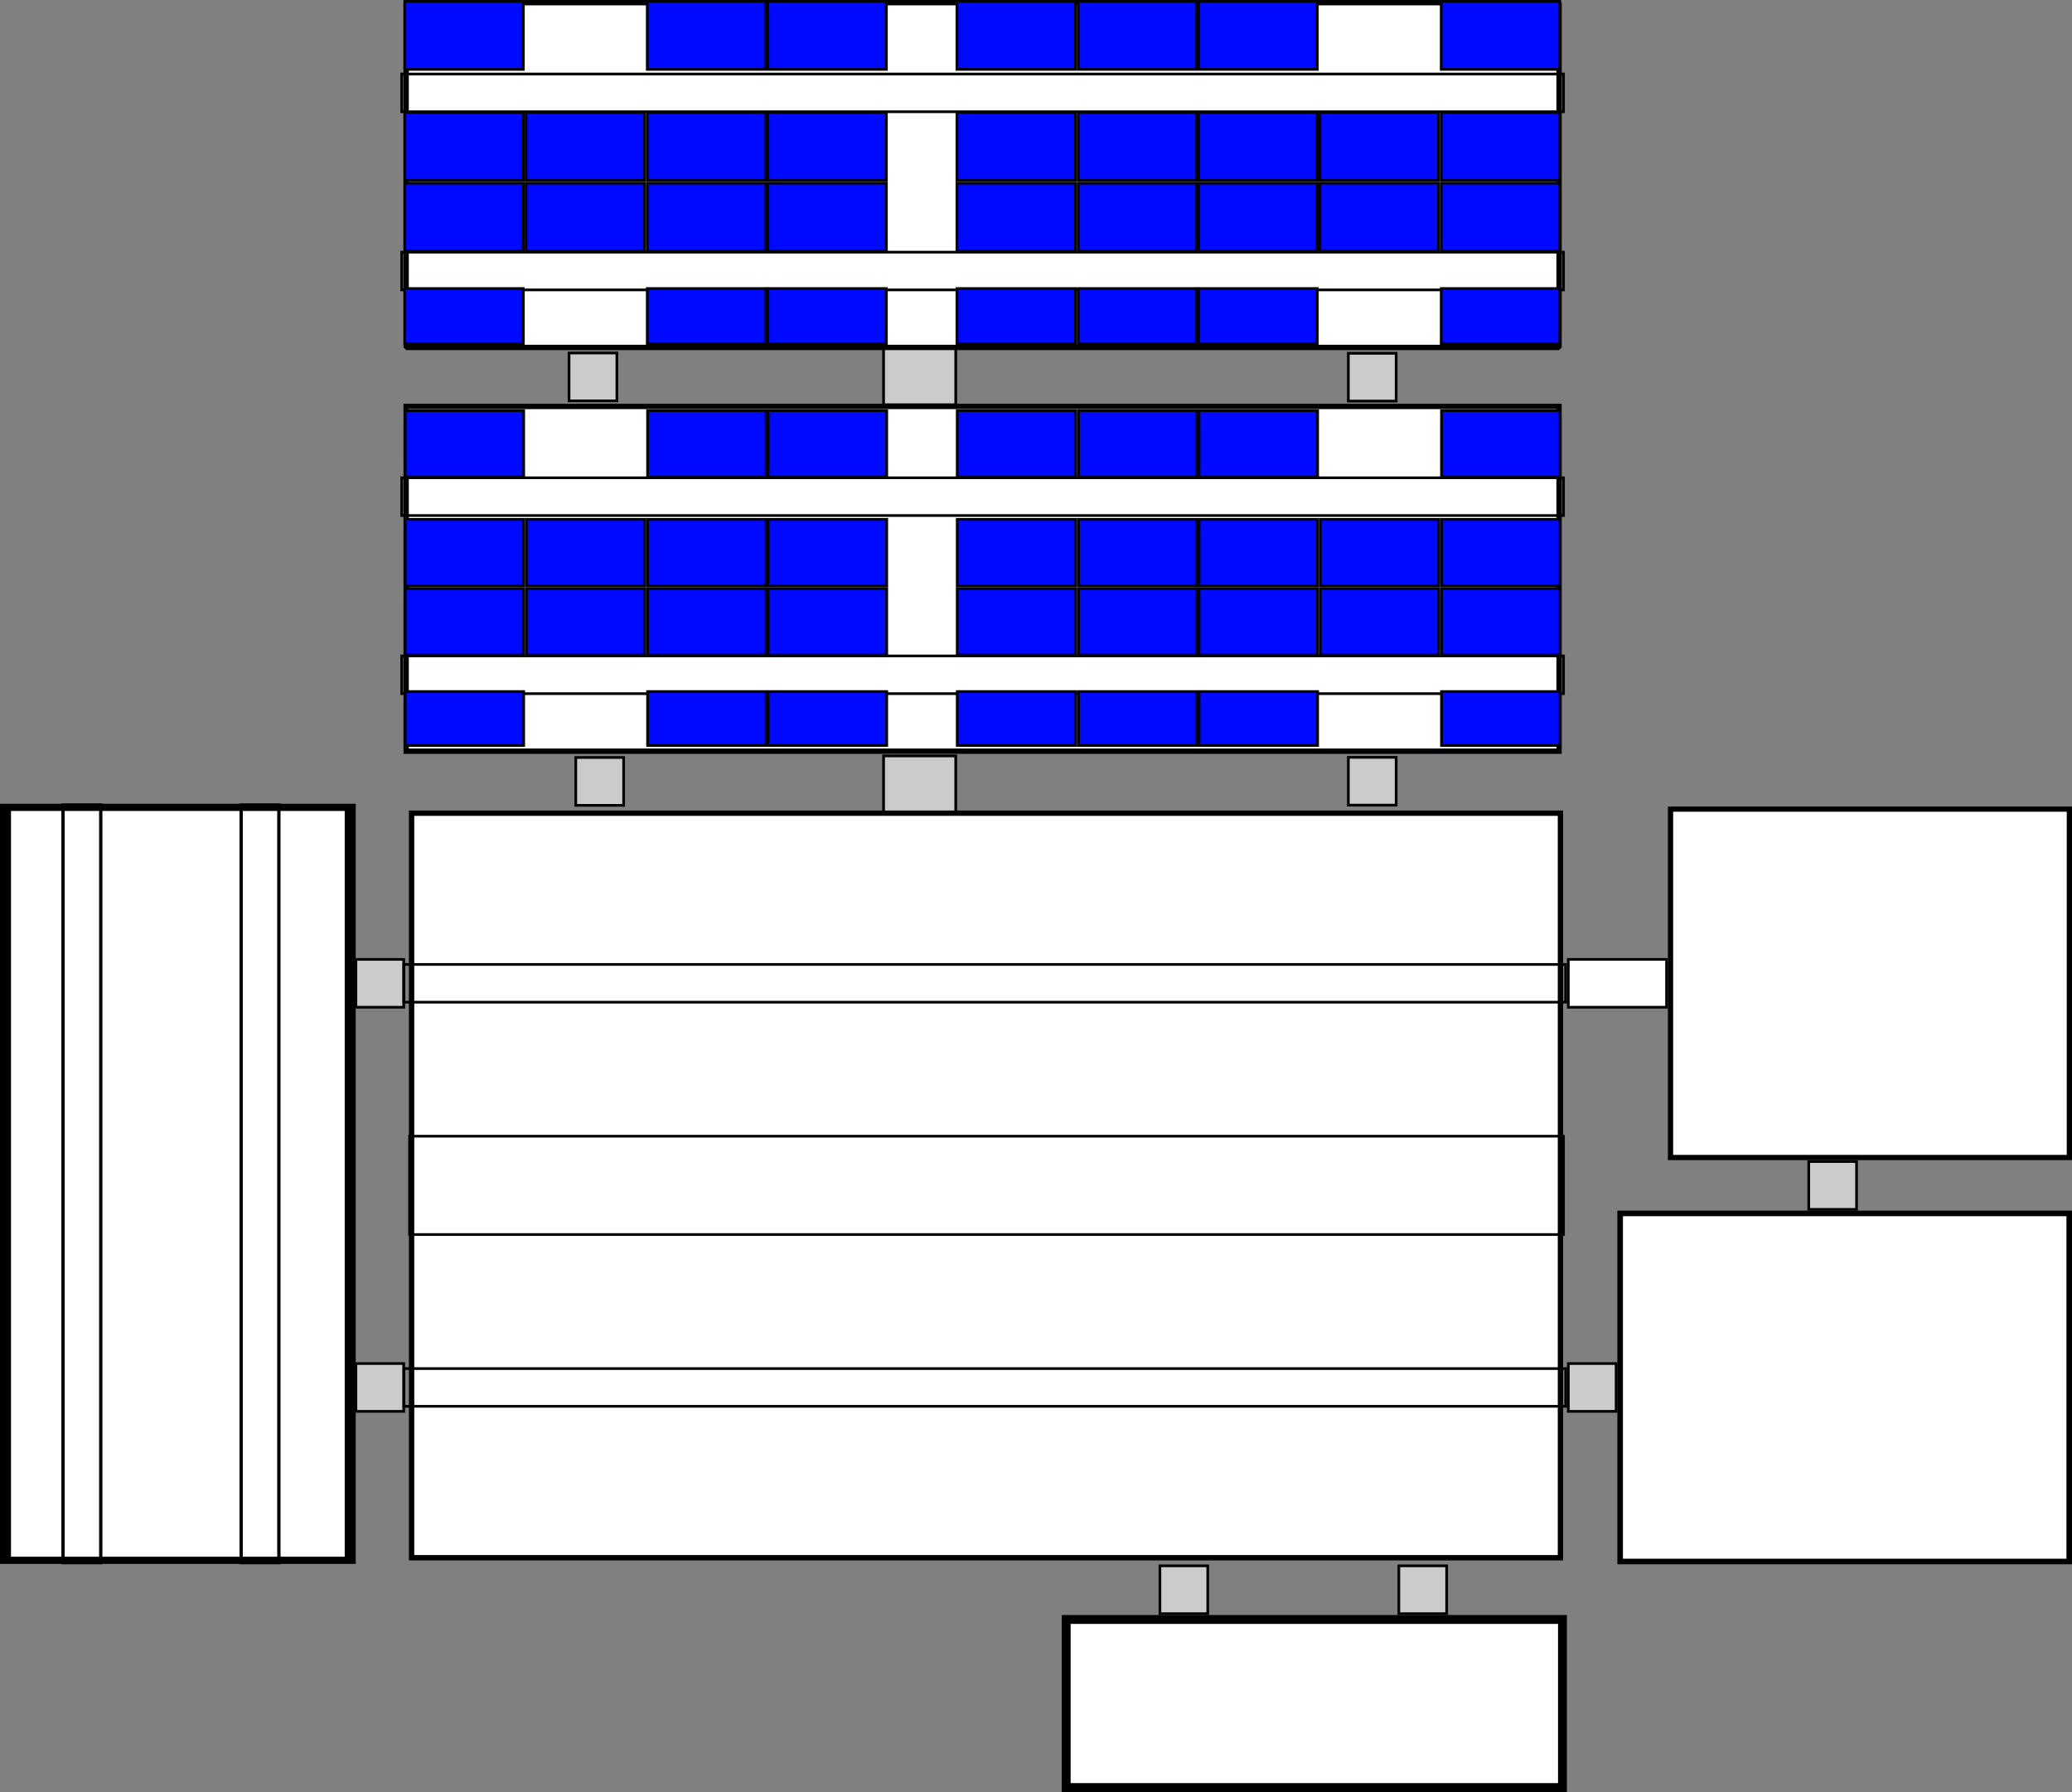 <?xml version="1.0" encoding="UTF-8" standalone="no"?>
<!-- Created with Inkscape (http://www.inkscape.org/) -->

<svg
   width="205.096mm"
   height="177.365mm"
   viewBox="0 0 205.096 177.365"
   version="1.1"
   id="svg5"
   inkscape:version="1.2.1 (9c6d41e410, 2022-07-14)"
   sodipodi:docname="dessin.svg"
   inkscape:export-filename="carte2.svg"
   inkscape:export-xdpi="59.865322"
   inkscape:export-ydpi="59.865322"
   xmlns:inkscape="http://www.inkscape.org/namespaces/inkscape"
   xmlns:sodipodi="http://sodipodi.sourceforge.net/DTD/sodipodi-0.dtd"
   xmlns="http://www.w3.org/2000/svg"
   xmlns:svg="http://www.w3.org/2000/svg">
  <rect x="0" y="0" width="205.096" height="177.365" fill="#808080" stroke="none"/>
  <sodipodi:namedview
     id="namedview7"
     pagecolor="#505050"
     bordercolor="#eeeeee"
     borderopacity="1"
     inkscape:showpageshadow="0"
     inkscape:pageopacity="0"
     inkscape:pagecheckerboard="0"
     inkscape:deskcolor="#505050"
     inkscape:document-units="mm"
     showgrid="false"
     showguides="true"
     inkscape:zoom="1.4142136"
     inkscape:cx="176.06959"
     inkscape:cy="157.68481"
     inkscape:window-width="1366"
     inkscape:window-height="745"
     inkscape:window-x="-8"
     inkscape:window-y="-8"
     inkscape:window-maximized="1"
     inkscape:current-layer="layer2">
    <inkscape:grid
       type="xygrid"
       id="grid3238"
       originx="0.096"
       originy="-0.175" />
  </sodipodi:namedview>
  <defs
     id="defs2" />
  <g
     inkscape:label="Calque 1"
     inkscape:groupmode="layer"
     id="layer1"
     transform="translate(0.096,-0.175)"
     sodipodi:insensitive="true">
    <rect
       style="fill:#ffffff;stroke:#000000;stroke-width:0.879;stroke-dasharray:none;stroke-opacity:1"
       id="rect90-1-6"
       width="49.125"
       height="16.637"
       x="105.44"
       y="160.464" />
    <rect
       style="fill:#ffffff;stroke:#000000;stroke-width:0.52;stroke-dasharray:none;stroke-opacity:1"
       id="rect90-1-9-9"
       width="34.48"
       height="39.48"
       x="80.26"
       y="-204.74"
       transform="rotate(90)" />
    <rect
       style="fill:#ffffff;stroke:#000000;stroke-width:0.551;stroke-dasharray:none;stroke-opacity:1"
       id="rect90-1-9-9-7"
       width="34.449"
       height="44.449"
       x="120.276"
       y="-204.724"
       transform="rotate(90)"
       inkscape:transform-center-y="-17.456107"
       inkscape:transform-center-x="1.1842981e-06" />
    <rect
       style="fill:#cbcbcb;fill-opacity:1;stroke:#000000;stroke-width:0.264;stroke-dasharray:none;stroke-opacity:1"
       id="rect5600"
       width="4.736"
       height="4.736"
       x="56.229"
       y="35.114" />
    <rect
       style="fill:#cbcbcb;fill-opacity:1;stroke:#000000;stroke-width:0.265;stroke-dasharray:none;stroke-opacity:1"
       id="rect5600-2-0"
       width="4.735"
       height="4.735"
       x="-139.868"
       y="155.141"
       transform="rotate(-90)" />
    <rect
       style="fill:#cbcbcb;fill-opacity:1;stroke:#000000;stroke-width:0.265;stroke-dasharray:none;stroke-opacity:1"
       id="rect5600-2-0-5"
       width="4.735"
       height="4.735"
       x="-159.892"
       y="138.367"
       transform="rotate(-90)" />
    <rect
       style="fill:#cbcbcb;fill-opacity:1;stroke:#000000;stroke-width:0.265;stroke-dasharray:none;stroke-opacity:1"
       id="rect5600-2-0-8"
       width="4.735"
       height="4.735"
       x="-159.892"
       y="114.718"
       transform="rotate(-90)" />
    <rect
       style="fill:#cbcbcb;fill-opacity:1;stroke:#000000;stroke-width:0.265;stroke-dasharray:none;stroke-opacity:1"
       id="rect5600-2-1"
       width="4.735"
       height="4.735"
       x="178.941"
       y="115.141" />
    <rect
       style="fill:#ffffff;stroke:#000000;stroke-width:0.265;stroke-dasharray:none;stroke-opacity:1"
       id="rect5600-2-6"
       width="4.735"
       height="9.727"
       x="-99.868"
       y="155.141"
       transform="rotate(-90)" />
    <rect
       style="fill:#cbcbcb;fill-opacity:1;stroke:#000000;stroke-width:0.267;stroke-dasharray:none;stroke-opacity:1"
       id="rect5600-9"
       width="4.733"
       height="4.733"
       x="133.369"
       y="35.14" />
    <rect
       style="fill:#cbcbcb;fill-opacity:1;stroke:#000000;stroke-width:0.264;stroke-dasharray:none;stroke-opacity:1"
       id="rect5600-01"
       width="4.736"
       height="4.736"
       x="56.897"
       y="75.148" />
    <rect
       style="fill:#cbcbcb;fill-opacity:1;stroke:#000000;stroke-width:0.267;stroke-dasharray:none;stroke-opacity:1"
       id="rect5600-9-3"
       width="4.733"
       height="4.733"
       x="133.369"
       y="75.132" />
    <rect
       style="fill:#cbcbcb;fill-opacity:1;stroke:#000000;stroke-width:0.265;stroke-dasharray:none;stroke-opacity:1"
       id="rect5600-7"
       width="4.735"
       height="4.735"
       x="95.132"
       y="-39.868"
       transform="rotate(90)" />
    <rect
       style="fill:#cbcbcb;fill-opacity:1;stroke:#000000;stroke-width:0.265;stroke-dasharray:none;stroke-opacity:1"
       id="rect5600-7-3"
       width="4.735"
       height="4.735"
       x="135.132"
       y="-39.868"
       transform="rotate(90)" />
    <rect
       style="fill:#cbcbcb;fill-opacity:1;stroke:#000000;stroke-width:0.27;stroke-dasharray:none;stroke-opacity:1"
       id="rect5600-0-0-1"
       width="7.145"
       height="6.653"
       x="87.364"
       y="33.581" />
    <rect
       style="fill:#cbcbcb;fill-opacity:1;stroke:#000000;stroke-width:0.27;stroke-dasharray:none;stroke-opacity:1"
       id="rect5600-0-0-1-5"
       width="7.145"
       height="6.653"
       x="87.364"
       y="74.99" />
    <a
       id="a8764">
      <rect
         style="fill:#ffffff;stroke:#000000;stroke-width:0.529;stroke-dasharray:none;stroke-opacity:1"
         id="rect90-7"
         width="113.719"
         height="73.693"
         x="40.645"
         y="80.662" />
      <rect
         style="fill:none;fill-opacity:1;stroke:#000000;stroke-width:0.265;stroke-dasharray:none;stroke-opacity:1"
         id="rect8350-0-4-2"
         width="115"
         height="3.735"
         x="39.876"
         y="95.632" />
      <rect
         style="fill:none;fill-opacity:1;stroke:#000000;stroke-width:0.265;stroke-dasharray:none;stroke-opacity:1"
         id="rect8350-0-4-5"
         width="115"
         height="3.735"
         x="39.885"
         y="135.632" />
      <rect
         style="fill:none;fill-opacity:1;stroke:#000000;stroke-width:0.265;stroke-dasharray:none;stroke-opacity:1"
         id="rect8350-0-4-3"
         width="114.219"
         height="9.735"
         x="40.447"
         y="112.632" />
    </a>
    <a
       id="a2982">
      <rect
         style="fill:#ffffff;stroke:#000000;stroke-width:0.529;stroke-miterlimit:0;stroke-dasharray:none;stroke-opacity:1;paint-order:stroke markers fill"
         id="rect90"
         width="114.121"
         height="34.121"
         x="40.106"
         y="0.44" />
      <rect
         style="fill:none;fill-opacity:1;stroke:#000000;stroke-width:0.265;stroke-dasharray:none;stroke-opacity:1"
         id="rect8350"
         width="115"
         height="3.735"
         x="39.666"
         y="7.5" />
      <rect
         style="fill:none;fill-opacity:1;stroke:#000000;stroke-width:0.265;stroke-dasharray:none;stroke-opacity:1"
         id="rect8350-0"
         width="115"
         height="3.735"
         x="39.666"
         y="25.132" />
    </a>
    <a
       id="a8550-6"
       transform="matrix(0,0.653,-1,0,35.009,53.899)"
       style="stroke-width:1.238">
      <rect
         style="fill:#ffffff;stroke:#000000;stroke-width:1.089;stroke-dasharray:none;stroke-opacity:1"
         id="rect90-8"
         width="114.121"
         height="34.121"
         x="40.106"
         y="0.44" />
      <rect
         style="fill:none;fill-opacity:1;stroke:#000000;stroke-width:0.328;stroke-dasharray:none;stroke-opacity:1"
         id="rect8350-4"
         width="115"
         height="3.735"
         x="39.666"
         y="7.5" />
      <rect
         style="fill:none;fill-opacity:1;stroke:#000000;stroke-width:0.328;stroke-dasharray:none;stroke-opacity:1"
         id="rect8350-0-1"
         width="115"
         height="3.735"
         x="39.666"
         y="25.132" />
    </a>
    <a
       id="a8740"
       style="stroke-width:1.238"
       transform="translate(0,-0.036)">
      <rect
         style="fill:#ffffff;stroke:#000000;stroke-width:0.529;stroke-dasharray:none;stroke-opacity:1"
         id="rect90-3"
         width="114.121"
         height="34.121"
         x="40.106"
         y="40.44" />
      <rect
         style="fill:none;fill-opacity:1;stroke:#000000;stroke-width:0.265;stroke-dasharray:none;stroke-opacity:1"
         id="rect8350-3"
         width="115"
         height="3.735"
         x="39.666"
         y="47.5" />
      <rect
         style="fill:none;fill-opacity:1;stroke:#000000;stroke-width:0.265;stroke-dasharray:none;stroke-opacity:1"
         id="rect8350-0-4"
         width="115"
         height="3.735"
         x="39.666"
         y="65.132" />
    </a>
  </g>
  <g
     inkscape:groupmode="layer"
     id="layer2"
     inkscape:label="stand"
     transform="translate(0.096,-0.175)">
    <a
       id="salle2"
       inkscape:label="salle2"
       transform="matrix(1,0,0,0.978,-0.121,0.694)"
       style="stroke-width:1.011">
      <rect
         style="fill:#0009ff;fill-opacity:1;stroke:#000000;stroke-width:0.268;stroke-dasharray:none;stroke-opacity:1"
         id="rect8691-4-6-76"
         width="11.735"
         height="6.735"
         x="40.126"
         y="41.031"
         inkscape:label="stand32" />
      <rect
         style="fill:#0009ff;fill-opacity:1;stroke:#000000;stroke-width:0.268;stroke-dasharray:none;stroke-opacity:1"
         id="rect8691-4-6-1-3"
         width="11.735"
         height="6.735"
         x="64.126"
         y="41.031"
         inkscape:label="stand31" />
      <rect
         style="fill:#0009ff;fill-opacity:1;stroke:#000000;stroke-width:0.268;stroke-dasharray:none;stroke-opacity:1"
         id="rect8691-4-6-3-1"
         width="11.735"
         height="6.735"
         x="76.062"
         y="41.031"
         inkscape:label="stand30" />
      <rect
         style="fill:#0009ff;fill-opacity:1;stroke:#000000;stroke-width:0.268;stroke-dasharray:none;stroke-opacity:1"
         id="rect8691-4-6-7-6-0"
         width="11.735"
         height="6.735"
         x="94.777"
         y="41.031"
         inkscape:label="stand29" />
      <rect
         style="fill:#0009ff;fill-opacity:1;stroke:#000000;stroke-width:0.268;stroke-dasharray:none;stroke-opacity:1"
         id="rect8691-4-6-1-9-6"
         width="11.735"
         height="6.735"
         x="106.777"
         y="41.031"
         inkscape:label="stand28" />
      <rect
         style="fill:#0009ff;fill-opacity:1;stroke:#000000;stroke-width:0.268;stroke-dasharray:none;stroke-opacity:1"
         id="rect8691-4-6-0-4"
         width="11.735"
         height="6.735"
         x="118.713"
         y="41.031"
         inkscape:label="stand27" />
      <rect
         style="fill:#0009ff;fill-opacity:1;stroke:#000000;stroke-width:0.268;stroke-dasharray:none;stroke-opacity:1"
         id="rect8691-4-6-1-8-2"
         width="11.735"
         height="6.735"
         x="142.713"
         y="41.031"
         inkscape:label="stand26" />
      <rect
         style="fill:#0009ff;fill-opacity:1;stroke:#000000;stroke-width:0.268;stroke-dasharray:none;stroke-opacity:1"
         id="rect8691-4-6-8-9"
         width="11.735"
         height="6.735"
         x="40.126"
         y="52.029"
         inkscape:label="stand25" />
      <rect
         style="fill:#0009ff;fill-opacity:1;stroke:#000000;stroke-width:0.268;stroke-dasharray:none;stroke-opacity:1"
         id="rect8691-4-6-7-64-7"
         width="11.735"
         height="6.735"
         x="52.126"
         y="52.029"
         inkscape:label="stand24" />
      <rect
         style="fill:#0009ff;fill-opacity:1;stroke:#000000;stroke-width:0.268;stroke-dasharray:none;stroke-opacity:1"
         id="rect8691-4-6-1-5-1"
         width="11.735"
         height="6.735"
         x="64.126"
         y="52.029"
         inkscape:label="stand23" />
      <rect
         style="fill:#0009ff;fill-opacity:1;stroke:#000000;stroke-width:0.268;stroke-dasharray:none;stroke-opacity:1"
         id="rect8691-4-6-3-9-7"
         width="11.735"
         height="6.735"
         x="76.062"
         y="52.029"
         inkscape:label="stand22" />
      <rect
         style="fill:#0009ff;fill-opacity:1;stroke:#000000;stroke-width:0.268;stroke-dasharray:none;stroke-opacity:1"
         id="rect8691-4-6-7-6-5-6"
         width="11.735"
         height="6.735"
         x="94.777"
         y="52.029"
         inkscape:label="stand21" />
      <rect
         style="fill:#0009ff;fill-opacity:1;stroke:#000000;stroke-width:0.268;stroke-dasharray:none;stroke-opacity:1"
         id="rect8691-4-6-1-9-1-9"
         width="11.735"
         height="6.735"
         x="106.777"
         y="52.029"
         inkscape:label="stand20" />
      <rect
         style="fill:#0009ff;fill-opacity:1;stroke:#000000;stroke-width:0.268;stroke-dasharray:none;stroke-opacity:1"
         id="rect8691-4-6-0-9-6"
         width="11.735"
         height="6.735"
         x="118.713"
         y="52.029"
         inkscape:label="stand19" />
      <rect
         style="fill:#0009ff;fill-opacity:1;stroke:#000000;stroke-width:0.268;stroke-dasharray:none;stroke-opacity:1"
         id="rect8691-4-6-7-3-8-9"
         width="11.735"
         height="6.735"
         x="130.713"
         y="52.029"
         inkscape:label="stand18" />
      <rect
         style="fill:#0009ff;fill-opacity:1;stroke:#000000;stroke-width:0.268;stroke-dasharray:none;stroke-opacity:1"
         id="rect8691-4-6-1-8-8-7"
         width="11.735"
         height="6.735"
         x="142.713"
         y="52.029"
         inkscape:label="stand17" />
      <rect
         style="fill:#0009ff;fill-opacity:1;stroke:#000000;stroke-width:0.268;stroke-dasharray:none;stroke-opacity:1"
         id="rect8691-4-6-81-1"
         width="11.735"
         height="6.735"
         x="40.126"
         y="59.029"
         inkscape:label="stand16" />
      <rect
         style="fill:#0009ff;fill-opacity:1;stroke:#000000;stroke-width:0.268;stroke-dasharray:none;stroke-opacity:1"
         id="rect8691-4-6-7-1-6"
         width="11.735"
         height="6.735"
         x="52.126"
         y="59.029"
         inkscape:label="stand15" />
      <rect
         style="fill:#0009ff;fill-opacity:1;stroke:#000000;stroke-width:0.268;stroke-dasharray:none;stroke-opacity:1"
         id="rect8691-4-6-1-6-6"
         width="11.735"
         height="6.735"
         x="64.126"
         y="59.029"
         inkscape:label="stand14" />
      <rect
         style="fill:#0009ff;fill-opacity:1;stroke:#000000;stroke-width:0.268;stroke-dasharray:none;stroke-opacity:1"
         id="rect8691-4-6-3-6-8"
         width="11.735"
         height="6.735"
         x="76.062"
         y="59.029"
         inkscape:label="stand13" />
      <rect
         style="fill:#0009ff;fill-opacity:1;stroke:#000000;stroke-width:0.268;stroke-dasharray:none;stroke-opacity:1"
         id="rect8691-4-6-7-6-6-1"
         width="11.735"
         height="6.735"
         x="94.777"
         y="59.029"
         inkscape:label="stand12" />
      <rect
         style="fill:#0009ff;fill-opacity:1;stroke:#000000;stroke-width:0.268;stroke-dasharray:none;stroke-opacity:1"
         id="rect8691-4-6-1-9-8-2"
         width="11.735"
         height="6.735"
         x="106.777"
         y="59.029"
         inkscape:label="stand11" />
      <rect
         style="fill:#0009ff;fill-opacity:1;stroke:#000000;stroke-width:0.268;stroke-dasharray:none;stroke-opacity:1"
         id="rect8691-4-6-0-0-6"
         width="11.735"
         height="6.735"
         x="118.713"
         y="59.029"
         inkscape:label="stand10" />
      <rect
         style="fill:#0009ff;fill-opacity:1;stroke:#000000;stroke-width:0.268;stroke-dasharray:none;stroke-opacity:1"
         id="rect8691-4-6-7-3-5-4"
         width="11.735"
         height="6.735"
         x="130.713"
         y="59.029"
         inkscape:label="stand9" />
      <rect
         style="fill:#0009ff;fill-opacity:1;stroke:#000000;stroke-width:0.268;stroke-dasharray:none;stroke-opacity:1"
         id="rect8691-4-6-1-8-7-2"
         width="11.735"
         height="6.735"
         x="142.713"
         y="59.029"
         inkscape:label="stand8" />
      <rect
         style="fill:#0009ff;fill-opacity:1;stroke:#000000;stroke-width:0.268;stroke-dasharray:none;stroke-opacity:1"
         id="rect8691-4-6-81-2-8"
         width="11.735"
         height="5.461"
         x="40.126"
         y="69.455"
         inkscape:label="stand7" />
      <rect
         style="fill:#0009ff;fill-opacity:1;stroke:#000000;stroke-width:0.268;stroke-dasharray:none;stroke-opacity:1"
         id="rect8691-4-6-1-6-1-4"
         width="11.735"
         height="5.461"
         x="64.126"
         y="69.455"
         inkscape:label="stand6" />
      <rect
         style="fill:#0009ff;fill-opacity:1;stroke:#000000;stroke-width:0.268;stroke-dasharray:none;stroke-opacity:1"
         id="rect8691-4-6-3-6-1-0"
         width="11.735"
         height="5.461"
         x="76.062"
         y="69.455"
         inkscape:label="stand5" />
      <rect
         style="fill:#0009ff;fill-opacity:1;stroke:#000000;stroke-width:0.268;stroke-dasharray:none;stroke-opacity:1"
         id="rect8691-4-6-7-6-6-0-4"
         width="11.735"
         height="5.461"
         x="94.777"
         y="69.455"
         inkscape:label="stand4" />
      <rect
         style="fill:#0009ff;fill-opacity:1;stroke:#000000;stroke-width:0.268;stroke-dasharray:none;stroke-opacity:1"
         id="rect8691-4-6-1-9-8-6-2"
         width="11.735"
         height="5.461"
         x="106.777"
         y="69.455"
         inkscape:label="stand3" />
      <rect
         style="fill:#0009ff;fill-opacity:1;stroke:#000000;stroke-width:0.268;stroke-dasharray:none;stroke-opacity:1"
         id="rect8691-4-6-0-0-4-6"
         width="11.735"
         height="5.461"
         x="118.713"
         y="69.455"
         inkscape:label="stand2" />
      <rect
         style="fill:#0009ff;fill-opacity:1;stroke:#000000;stroke-width:0.268;stroke-dasharray:none;stroke-opacity:1"
         id="rect8691-4-6-1-8-7-9-8"
         width="11.735"
         height="5.461"
         x="142.713"
         y="69.455"
         inkscape:label="stand1" />
    </a>
    <a
       id="salle1"
       inkscape:label="salle1"
       transform="translate(-0.152,-40.723)">
      <rect
         style="fill:#0009ff;fill-opacity:1;stroke:#000000;stroke-width:0.265;stroke-dasharray:none;stroke-opacity:1"
         id="32"
         width="11.735"
         height="6.735"
         x="40.126"
         y="41.031"
         inkscape:label="stand32" />
      <rect
         style="fill:#0009ff;fill-opacity:1;stroke:#000000;stroke-width:0.265;stroke-dasharray:none;stroke-opacity:1"
         id="rect8691-4-6-1-3-0"
         width="11.735"
         height="6.735"
         x="64.126"
         y="41.031"
         inkscape:label="stand31" />
      <rect
         style="fill:#0009ff;fill-opacity:1;stroke:#000000;stroke-width:0.265;stroke-dasharray:none;stroke-opacity:1"
         id="rect8691-4-6-3-1-4"
         width="11.735"
         height="6.735"
         x="76.062"
         y="41.031"
         inkscape:label="stand30" />
      <rect
         style="fill:#0009ff;fill-opacity:1;stroke:#000000;stroke-width:0.265;stroke-dasharray:none;stroke-opacity:1"
         id="rect8691-4-6-7-6-0-4"
         width="11.735"
         height="6.735"
         x="94.777"
         y="41.031"
         inkscape:label="stand29" />
      <rect
         style="fill:#0009ff;fill-opacity:1;stroke:#000000;stroke-width:0.265;stroke-dasharray:none;stroke-opacity:1"
         id="rect8691-4-6-1-9-6-5"
         width="11.735"
         height="6.735"
         x="106.777"
         y="41.031"
         inkscape:label="stand28" />
      <rect
         style="fill:#0009ff;fill-opacity:1;stroke:#000000;stroke-width:0.265;stroke-dasharray:none;stroke-opacity:1"
         id="rect8691-4-6-0-4-5"
         width="11.735"
         height="6.735"
         x="118.713"
         y="41.031"
         inkscape:label="stand27" />
      <rect
         style="fill:#0009ff;fill-opacity:1;stroke:#000000;stroke-width:0.265;stroke-dasharray:none;stroke-opacity:1"
         id="rect8691-4-6-1-8-2-1"
         width="11.735"
         height="6.735"
         x="142.713"
         y="41.031"
         inkscape:label="stand26" />
      <rect
         style="fill:#0009ff;fill-opacity:1;stroke:#000000;stroke-width:0.265;stroke-dasharray:none;stroke-opacity:1"
         id="rect8691-4-6-8-9-8"
         width="11.735"
         height="6.735"
         x="40.126"
         y="52.029"
         inkscape:label="stand25" />
      <rect
         style="fill:#0009ff;fill-opacity:1;stroke:#000000;stroke-width:0.265;stroke-dasharray:none;stroke-opacity:1"
         id="rect8691-4-6-7-64-7-1"
         width="11.735"
         height="6.735"
         x="52.126"
         y="52.029"
         inkscape:label="stand24" />
      <rect
         style="fill:#0009ff;fill-opacity:1;stroke:#000000;stroke-width:0.265;stroke-dasharray:none;stroke-opacity:1"
         id="rect8691-4-6-1-5-1-5"
         width="11.735"
         height="6.735"
         x="64.126"
         y="52.029"
         inkscape:label="stand23" />
      <rect
         style="fill:#0009ff;fill-opacity:1;stroke:#000000;stroke-width:0.265;stroke-dasharray:none;stroke-opacity:1"
         id="rect8691-4-6-3-9-7-7"
         width="11.735"
         height="6.735"
         x="76.062"
         y="52.029"
         inkscape:label="stand22" />
      <rect
         style="fill:#0009ff;fill-opacity:1;stroke:#000000;stroke-width:0.265;stroke-dasharray:none;stroke-opacity:1"
         id="rect8691-4-6-7-6-5-6-3"
         width="11.735"
         height="6.735"
         x="94.777"
         y="52.029"
         inkscape:label="stand21" />
      <rect
         style="fill:#0009ff;fill-opacity:1;stroke:#000000;stroke-width:0.265;stroke-dasharray:none;stroke-opacity:1"
         id="rect8691-4-6-1-9-1-9-1"
         width="11.735"
         height="6.735"
         x="106.777"
         y="52.029"
         inkscape:label="stand20" />
      <rect
         style="fill:#0009ff;fill-opacity:1;stroke:#000000;stroke-width:0.265;stroke-dasharray:none;stroke-opacity:1"
         id="rect8691-4-6-0-9-6-9"
         width="11.735"
         height="6.735"
         x="118.713"
         y="52.029"
         inkscape:label="stand19" />
      <rect
         style="fill:#0009ff;fill-opacity:1;stroke:#000000;stroke-width:0.265;stroke-dasharray:none;stroke-opacity:1"
         id="rect8691-4-6-7-3-8-9-5"
         width="11.735"
         height="6.735"
         x="130.713"
         y="52.029"
         inkscape:label="stand18" />
      <rect
         style="fill:#0009ff;fill-opacity:1;stroke:#000000;stroke-width:0.265;stroke-dasharray:none;stroke-opacity:1"
         id="rect8691-4-6-1-8-8-7-2"
         width="11.735"
         height="6.735"
         x="142.713"
         y="52.029"
         inkscape:label="stand17" />
      <rect
         style="fill:#0009ff;fill-opacity:1;stroke:#000000;stroke-width:0.265;stroke-dasharray:none;stroke-opacity:1"
         id="rect8691-4-6-81-1-0"
         width="11.735"
         height="6.735"
         x="40.126"
         y="59.029"
         inkscape:label="stand16" />
      <rect
         style="fill:#0009ff;fill-opacity:1;stroke:#000000;stroke-width:0.265;stroke-dasharray:none;stroke-opacity:1"
         id="rect8691-4-6-7-1-6-6"
         width="11.735"
         height="6.735"
         x="52.126"
         y="59.029"
         inkscape:label="stand15" />
      <rect
         style="fill:#0009ff;fill-opacity:1;stroke:#000000;stroke-width:0.265;stroke-dasharray:none;stroke-opacity:1"
         id="rect8691-4-6-1-6-6-0"
         width="11.735"
         height="6.735"
         x="64.126"
         y="59.029"
         inkscape:label="stand14" />
      <rect
         style="fill:#0009ff;fill-opacity:1;stroke:#000000;stroke-width:0.265;stroke-dasharray:none;stroke-opacity:1"
         id="rect8691-4-6-3-6-8-4"
         width="11.735"
         height="6.735"
         x="76.062"
         y="59.029"
         inkscape:label="stand13" />
      <rect
         style="fill:#0009ff;fill-opacity:1;stroke:#000000;stroke-width:0.265;stroke-dasharray:none;stroke-opacity:1"
         id="rect8691-4-6-7-6-6-1-8"
         width="11.735"
         height="6.735"
         x="94.777"
         y="59.029"
         inkscape:label="stand12" />
      <rect
         style="fill:#0009ff;fill-opacity:1;stroke:#000000;stroke-width:0.265;stroke-dasharray:none;stroke-opacity:1"
         id="rect8691-4-6-1-9-8-2-6"
         width="11.735"
         height="6.735"
         x="106.777"
         y="59.029"
         inkscape:label="stand11" />
      <rect
         style="fill:#0009ff;fill-opacity:1;stroke:#000000;stroke-width:0.265;stroke-dasharray:none;stroke-opacity:1"
         id="rect8691-4-6-0-0-6-1"
         width="11.735"
         height="6.735"
         x="118.713"
         y="59.029"
         inkscape:label="stand10" />
      <rect
         style="fill:#0009ff;fill-opacity:1;stroke:#000000;stroke-width:0.265;stroke-dasharray:none;stroke-opacity:1"
         id="rect8691-4-6-7-3-5-4-7"
         width="11.735"
         height="6.735"
         x="130.713"
         y="59.029"
         inkscape:label="stand9" />
      <rect
         style="fill:#0009ff;fill-opacity:1;stroke:#000000;stroke-width:0.265;stroke-dasharray:none;stroke-opacity:1"
         id="rect8691-4-6-1-8-7-2-8"
         width="11.735"
         height="6.735"
         x="142.713"
         y="59.029"
         inkscape:label="stand8" />
      <rect
         style="fill:#0009ff;fill-opacity:1;stroke:#000000;stroke-width:0.265;stroke-dasharray:none;stroke-opacity:1"
         id="rect8691-4-6-81-2-8-7"
         width="11.735"
         height="5.461"
         x="40.126"
         y="69.455"
         inkscape:label="stand7" />
      <rect
         style="fill:#0009ff;fill-opacity:1;stroke:#000000;stroke-width:0.265;stroke-dasharray:none;stroke-opacity:1"
         id="rect8691-4-6-1-6-1-4-3"
         width="11.735"
         height="5.461"
         x="64.126"
         y="69.455"
         inkscape:label="stand6" />
      <rect
         style="fill:#0009ff;fill-opacity:1;stroke:#000000;stroke-width:0.265;stroke-dasharray:none;stroke-opacity:1"
         id="5"
         width="11.735"
         height="5.461"
         x="76.062"
         y="69.455"
         inkscape:label="stand5" />
      <rect
         style="fill:#0009ff;fill-opacity:1;stroke:#000000;stroke-width:0.265;stroke-dasharray:none;stroke-opacity:1"
         id="rect8691-4-6-7-6-6-0-4-4"
         width="11.735"
         height="5.461"
         x="94.777"
         y="69.455"
         inkscape:label="stand4" />
      <rect
         style="fill:#0009ff;fill-opacity:1;stroke:#000000;stroke-width:0.265;stroke-dasharray:none;stroke-opacity:1"
         id="rect8691-4-6-1-9-8-6-2-7"
         width="11.735"
         height="5.461"
         x="106.777"
         y="69.455"
         inkscape:label="stand3" />
      <rect
         style="fill:#0009ff;fill-opacity:1;stroke:#000000;stroke-width:0.265;stroke-dasharray:none;stroke-opacity:1"
         id="rect8691-4-6-0-0-4-6-5"
         width="11.735"
         height="5.461"
         x="118.713"
         y="69.455"
         inkscape:label="stand2" />
      <rect
         style="fill:#0009ff;fill-opacity:1;stroke:#000000;stroke-width:0.265;stroke-dasharray:none;stroke-opacity:1"
         id="rect8691-4-6-1-8-7-9-8-1"
         width="11.735"
         height="5.461"
         x="142.713"
         y="69.455"
         inkscape:label="stand1" />
    </a>
  </g>
</svg>
